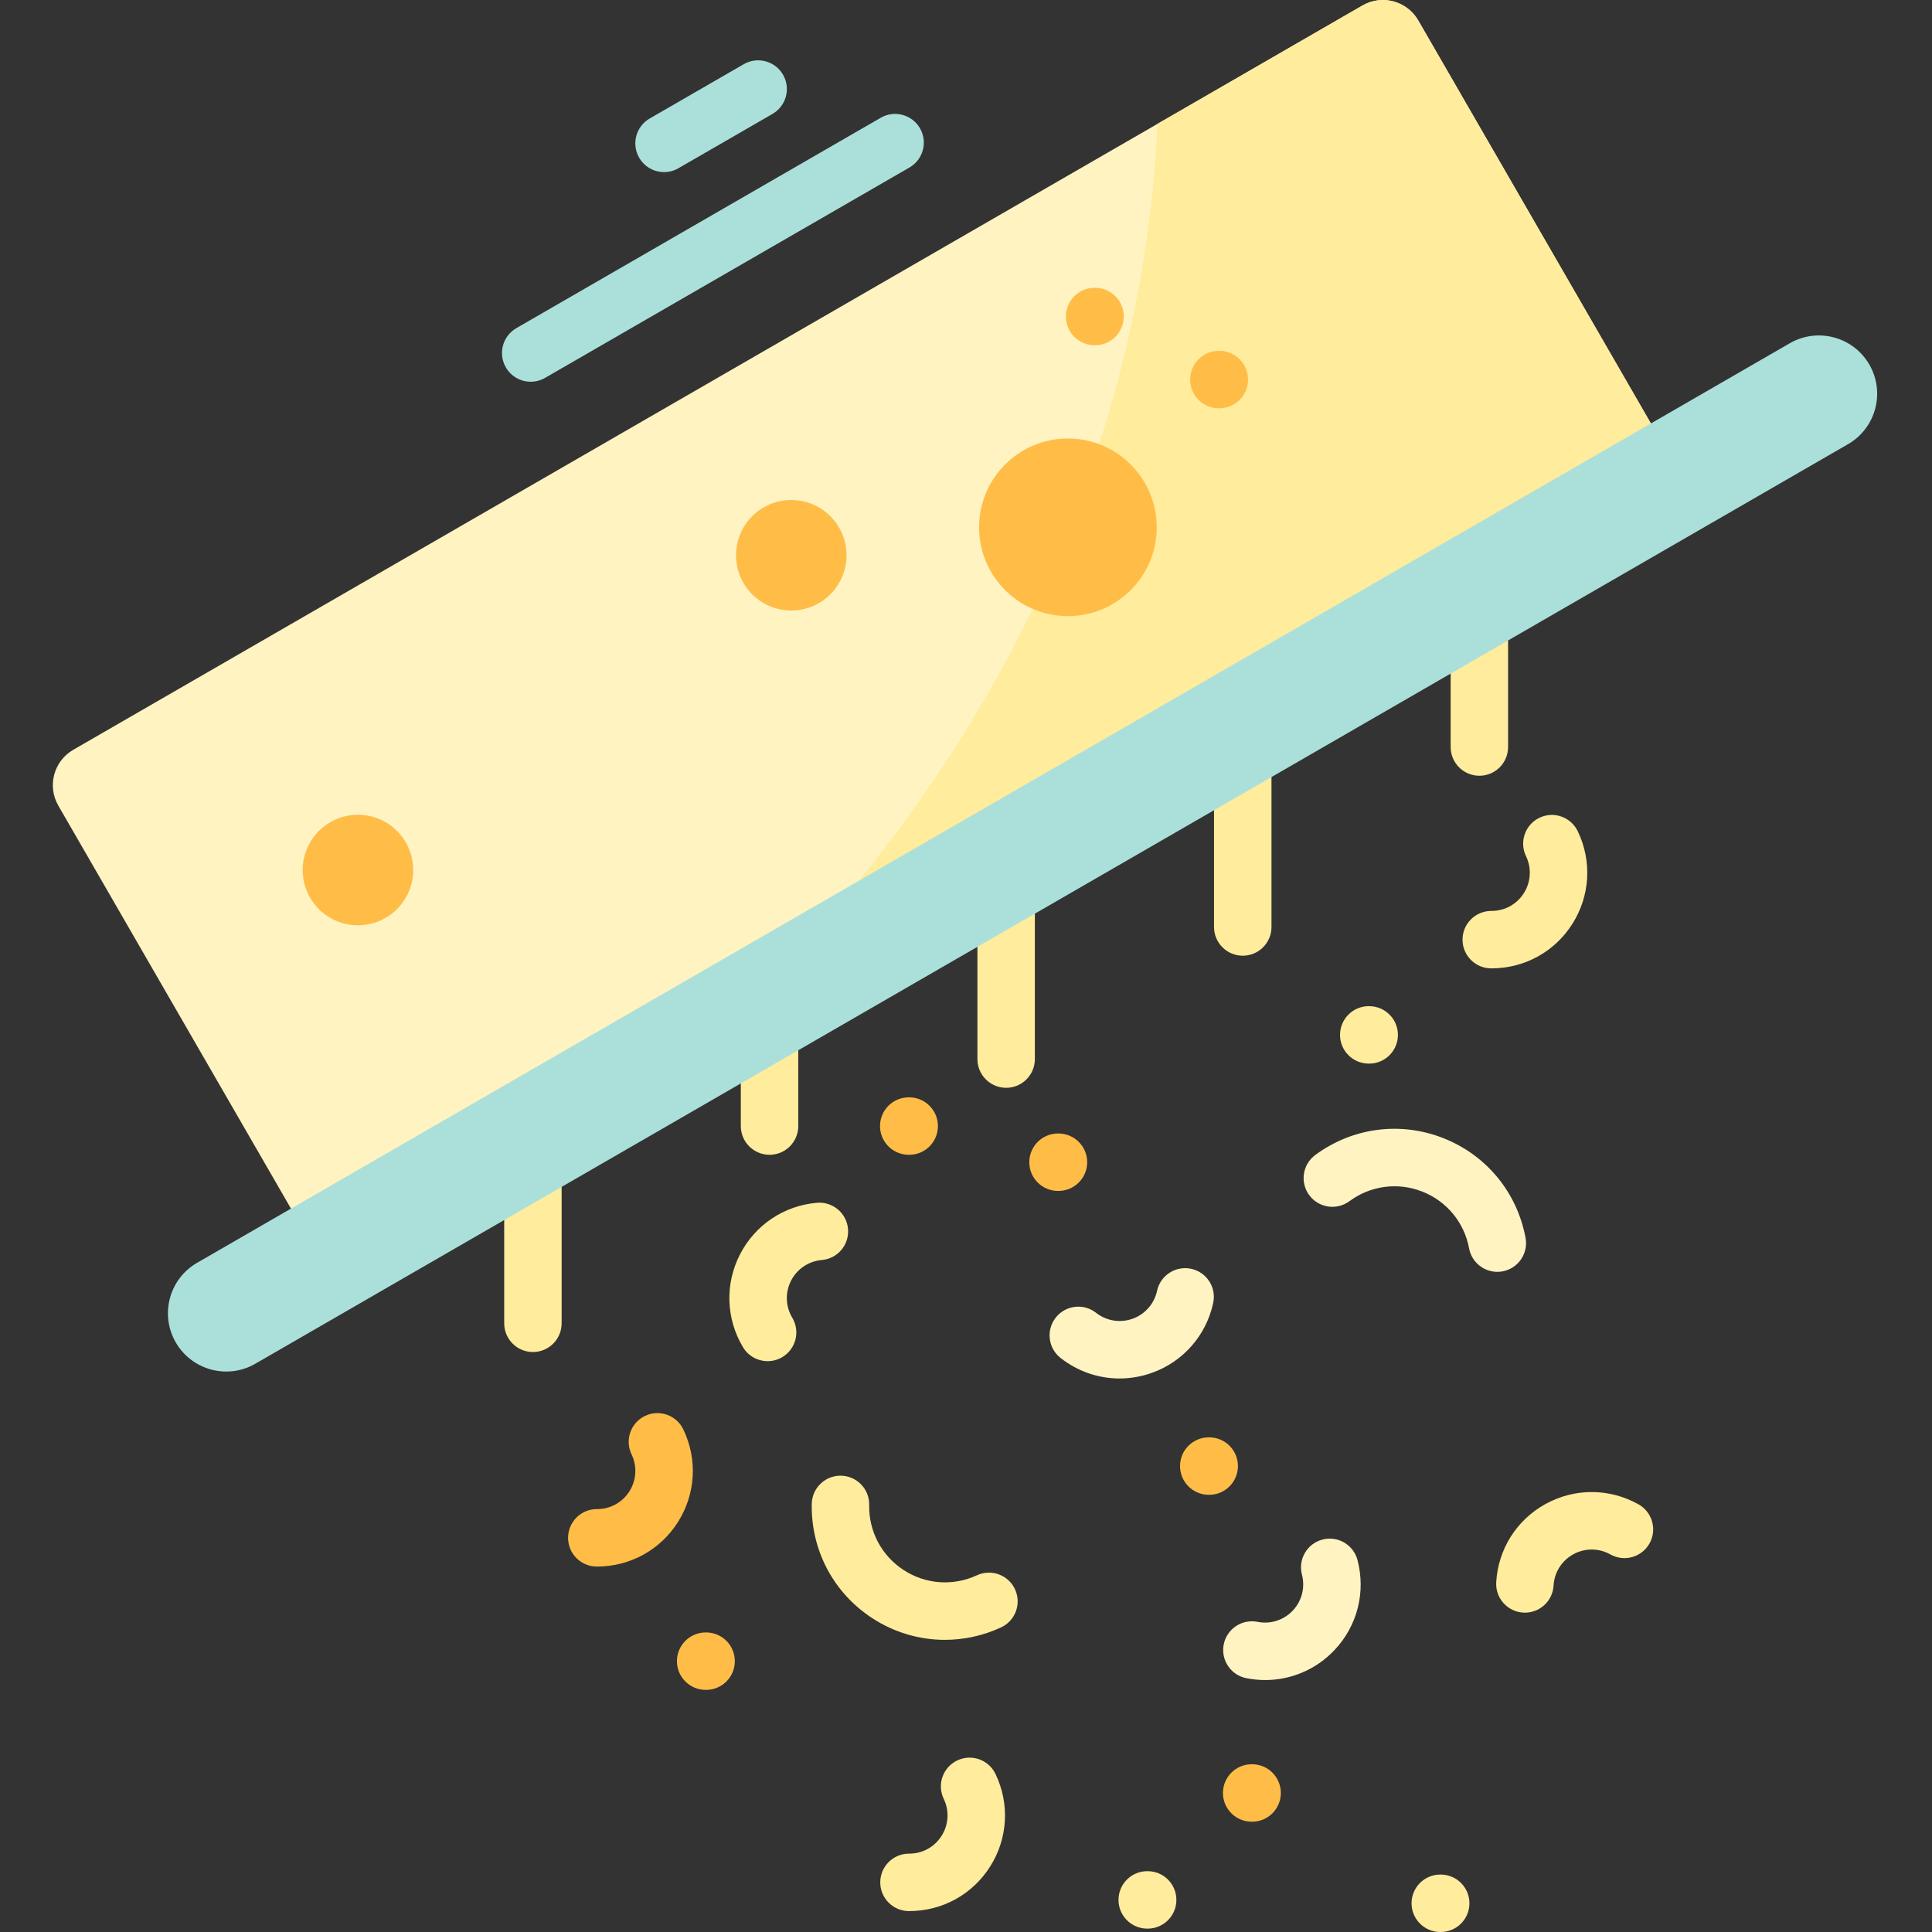 <svg viewBox="-14 0 512 512" xmlns="http://www.w3.org/2000/svg"><rect x="-14" y="0" width="512" height="512" fill="#333333" stroke="none"/><path d="m431.188 125.52-251.945 145.465-108.453 62.605-69.34-120.098c-2.984-5.176-1.211-11.801 3.965-14.789l287.336-165.883 54.312-31.363c5.176-2.996 11.789-1.223 14.789 3.965zm0 0" fill="#fff3c1"/><path d="m431.188 125.52-251.945 145.465c91.605-89.082 111.156-182.867 113.508-238.164l54.312-31.363c5.176-2.996 11.789-1.223 14.789 3.965zm0 0" fill="#ffec9c"/><path d="m161.988 45.609c-2.629 0-5.188-1.367-6.598-3.809-2.105-3.641-.855-8.293 2.785-10.398l24.934-14.395c3.641-2.098 8.297-.855 10.398 2.789 2.102 3.637.852 8.293-2.789 10.395l-24.934 14.395c-1.195.691-2.504 1.023-3.797 1.023zm0 0" fill="#abe0da"/><path d="m126.652 101.164c-2.629 0-5.188-1.363-6.598-3.805-2.105-3.641-.855-8.297 2.785-10.398l96.566-55.754c3.637-2.102 8.293-.855 10.398 2.785 2.102 3.641.852 8.297-2.789 10.398l-96.566 55.754c-1.195.691-2.504 1.02-3.797 1.02zm0 0" fill="#abe0da"/><path d="m282.691 365.312c-5.578 0-11.066-1.855-15.625-5.434-3.309-2.594-3.887-7.379-1.293-10.688 2.598-3.309 7.383-3.883 10.688-1.289 2.773 2.172 6.398 2.762 9.703 1.57 3.301-1.191 5.719-3.957 6.469-7.398.891-4.109 4.945-6.711 9.051-5.824 4.109.891 6.715 4.941 5.824 9.051-1.863 8.602-7.914 15.512-16.18 18.496-2.824 1.016-5.742 1.516-8.637 1.516zm0 0" fill="#fff3c1"/><path d="m321.285 445.227c-1.656 0-3.328-.164-5-.492-4.121-.816-6.805-4.824-5.984-8.945.816-4.125 4.82-6.797 8.941-5.988 3.453.688 6.957-.434 9.367-2.988 2.402-2.555 3.309-6.117 2.418-9.523-1.066-4.066 1.371-8.227 5.438-9.289s8.223 1.367 9.289 5.434c2.227 8.512-.039 17.414-6.062 23.816-4.859 5.156-11.492 7.977-18.406 7.977zm0 0" fill="#fff3c1"/><path d="m381.266 256.629c-.031 0-.062 0-.094 0-4.207-.016-7.602-3.434-7.586-7.637.016-4.195 3.422-7.586 7.609-7.586h.07c3.508 0 6.711-1.762 8.578-4.719 1.875-2.969 2.082-6.637.559-9.812-1.82-3.789-.227-8.336 3.562-10.156 3.785-1.824 8.336-.227 10.156 3.562 3.812 7.934 3.285 17.105-1.406 24.531-4.672 7.406-12.688 11.816-21.449 11.816zm0 0" fill="#ffec9c"/><path d="m189.438 360.723c-2.594 0-5.121-1.324-6.547-3.715-4.504-7.559-4.801-16.738-.797-24.559 4.012-7.82 11.637-12.941 20.402-13.699 4.191-.355 7.879 2.742 8.238 6.93.363 4.188-2.742 7.879-6.93 8.238-3.508.305-6.562 2.348-8.164 5.473-1.598 3.125-1.48 6.797.324 9.824 2.152 3.609.973 8.281-2.641 10.434-1.219.73-2.562 1.074-3.887 1.074zm0 0" fill="#ffec9c"/><path d="m390.117 427.371c-.152 0-.301-.004-.453-.016-4.195-.246-7.398-3.844-7.152-8.043.512-8.785 5.422-16.547 13.129-20.77 7.707-4.223 16.895-4.176 24.574.121 3.668 2.055 4.977 6.691 2.926 10.359-2.055 3.668-6.695 4.98-10.359 2.926-3.074-1.723-6.75-1.742-9.828-.055s-5.043 4.793-5.246 8.309c-.234 4.047-3.59 7.168-7.59 7.168zm0 0" fill="#ffec9c"/><path d="m226.953 506.457c-.031 0-.059 0-.09 0-4.207-.016-7.602-3.434-7.586-7.637.016-4.195 3.418-7.586 7.609-7.586h.066c3.508 0 6.715-1.762 8.582-4.719 1.875-2.969 2.082-6.637.559-9.812-1.824-3.789-.227-8.34 3.562-10.156 3.785-1.824 8.336-.227 10.156 3.562 3.812 7.934 3.285 17.105-1.406 24.531-4.672 7.406-12.688 11.816-21.453 11.816zm0 0" fill="#ffec9c"/><path d="m144.223 415.152c-.031 0-.062 0-.09 0-4.207-.016-7.602-3.434-7.586-7.637.016-4.195 3.418-7.586 7.609-7.586h.066c3.508 0 6.715-1.762 8.582-4.723 1.875-2.965 2.082-6.633.555-9.812-1.82-3.789-.223-8.336 3.566-10.156 3.785-1.82 8.336-.227 10.156 3.566 3.812 7.93 3.285 17.102-1.402 24.531-4.68 7.402-12.695 11.816-21.457 11.816zm0 0" fill="#ffbd48"/><path d="m236.398 434.578c-6.727 0-13.41-1.941-19.273-5.766-10.25-6.695-16.234-18.012-16-30.273.078-4.152 3.469-7.469 7.605-7.469.051 0 .098 0 .148.004 4.203.078 7.547 3.551 7.465 7.754-.133 6.984 3.273 13.426 9.105 17.234s13.102 4.336 19.441 1.406c3.816-1.762 8.34-.102 10.102 3.715 1.766 3.82.098 8.34-3.719 10.105-4.766 2.199-9.832 3.289-14.875 3.289zm0 0" fill="#ffec9c"/><path d="m382.801 337.051c-3.598 0-6.793-2.555-7.477-6.219-1.277-6.863-5.914-12.492-12.395-15.047-6.48-2.551-13.703-1.602-19.324 2.547-3.383 2.496-8.148 1.777-10.645-1.605-2.496-3.383-1.777-8.148 1.605-10.645 9.863-7.281 22.555-8.949 33.949-4.457 11.391 4.488 19.531 14.367 21.777 26.422.77 4.133-1.957 8.105-6.09 8.875-.473.09-.941.129-1.402.129zm0 0" fill="#fff3c1"/><path d="m317.824 482.77h-.117c-4.203 0-7.613-3.406-7.613-7.613 0-4.203 3.41-7.609 7.613-7.609h.117c4.203 0 7.613 3.406 7.613 7.609 0 4.207-3.41 7.613-7.613 7.613zm0 0" fill="#ffbd48"/><path d="m306.453 396.137c-.02 0-.043 0-.062 0h-.121c-4.203-.035-7.582-3.473-7.547-7.676.039-4.184 3.438-7.547 7.613-7.547h.062.121c4.203.035 7.582 3.473 7.547 7.676-.039 4.18-3.438 7.547-7.613 7.547zm0 0" fill="#ffbd48"/><path d="m173.125 447.836h-.117c-4.203 0-7.613-3.406-7.613-7.613 0-4.203 3.41-7.609 7.613-7.609h.117c4.207 0 7.613 3.406 7.613 7.609 0 4.207-3.406 7.613-7.613 7.613zm0 0" fill="#ffbd48"/><path d="m348.852 281.871c-.02 0-.043 0-.062 0l-.121-.004c-4.203-.035-7.582-3.469-7.547-7.672.035-4.184 3.438-7.551 7.609-7.551h.066l.117.004c4.203.035 7.586 3.469 7.551 7.672-.035 4.184-3.438 7.551-7.613 7.551zm0 0" fill="#ffec9c"/><path d="m266.504 315.609c-.02 0-.043 0-.062 0h-.121c-4.203-.039-7.582-3.473-7.547-7.676.035-4.18 3.438-7.547 7.613-7.547h.062.117c4.203.035 7.586 3.473 7.551 7.676-.035 4.18-3.438 7.547-7.613 7.547zm0 0" fill="#ffbd48"/><path d="m226.953 306.035c-.066 0-.129-.004-.195-.004l-.117-.004c-4.203-.102-7.527-3.598-7.422-7.797.105-4.141 3.492-7.422 7.605-7.422h.195l.121.004c4.199.105 7.523 3.598 7.418 7.801-.105 4.137-3.492 7.422-7.605 7.422zm0 0" fill="#ffbd48"/><g fill="#ffec9c"><path d="m367.805 512h-.121c-4.203 0-7.609-3.406-7.609-7.613 0-4.203 3.406-7.609 7.609-7.609h.121c4.203 0 7.609 3.406 7.609 7.609 0 4.207-3.406 7.613-7.609 7.613zm0 0"/><path d="m290.145 511.105h-.121c-4.203 0-7.609-3.406-7.609-7.613 0-4.203 3.406-7.609 7.609-7.609h.121c4.203 0 7.609 3.406 7.609 7.609 0 4.207-3.406 7.613-7.609 7.613zm0 0"/><path d="m127.23 358.301c-4.203 0-7.613-3.41-7.613-7.613v-50.484c0-4.203 3.41-7.613 7.613-7.613s7.609 3.41 7.609 7.613v50.484c.004 4.203-3.406 7.613-7.609 7.613zm0 0"/><path d="m189.934 306.031c-4.203 0-7.609-3.406-7.609-7.609v-35.391c0-4.203 3.406-7.613 7.609-7.613 4.207 0 7.613 3.406 7.613 7.613v35.391c0 4.203-3.406 7.609-7.613 7.609zm0 0"/><path d="m252.641 288.281c-4.203 0-7.613-3.406-7.613-7.609v-50.484c0-4.203 3.406-7.613 7.613-7.613 4.203 0 7.609 3.41 7.609 7.613v50.484c0 4.203-3.406 7.609-7.609 7.609zm0 0"/><path d="m315.344 253.273c-4.203 0-7.613-3.406-7.613-7.609v-50.484c0-4.203 3.41-7.613 7.613-7.613 4.207 0 7.613 3.41 7.613 7.613v50.484c0 4.203-3.41 7.609-7.613 7.609zm0 0"/><path d="m378.051 205.582c-4.207 0-7.613-3.406-7.613-7.613v-39.961c0-4.207 3.406-7.613 7.613-7.613 4.203 0 7.609 3.406 7.609 7.613v39.961c0 4.203-3.406 7.613-7.609 7.613zm0 0"/></g><path d="m292.543 139.742c0 13-10.539 23.539-23.539 23.539s-23.539-10.539-23.539-23.539 10.539-23.539 23.539-23.539 23.539 10.539 23.539 23.539zm0 0" fill="#ffbd48"/><path d="m210.34 147.152c0 8.086-6.559 14.641-14.645 14.641-8.086 0-14.641-6.555-14.641-14.641 0-8.086 6.555-14.645 14.641-14.645 8.086 0 14.645 6.559 14.645 14.645zm0 0" fill="#ffbd48"/><path d="m95.5 230.57c0 8.086-6.555 14.641-14.645 14.641-8.086 0-14.641-6.555-14.641-14.641 0-8.086 6.555-14.645 14.641-14.645 8.09 0 14.645 6.559 14.645 14.645zm0 0" fill="#ffbd48"/><path d="m276.199 91.492h-.117c-4.203 0-7.613-3.406-7.613-7.613 0-4.203 3.41-7.609 7.613-7.609h.117c4.207 0 7.613 3.406 7.613 7.609 0 4.207-3.406 7.613-7.613 7.613zm0 0" fill="#ffbd48"/><path d="m309.133 108.203c-.02 0-.043 0-.062 0h-.121c-4.199-.035-7.582-3.473-7.547-7.676.039-4.203 3.465-7.602 7.68-7.547h.117c4.203.035 7.582 3.473 7.547 7.676-.035 4.184-3.438 7.547-7.613 7.547zm0 0" fill="#ffbd48"/><path d="m475.746 117.711-422.078 243.688c-7.383 4.266-16.828 1.734-21.09-5.652-4.266-7.383-1.734-16.828 5.652-21.09l422.078-243.688c7.383-4.266 16.828-1.734 21.09 5.648 4.262 7.387 1.734 16.828-5.652 21.094zm0 0" fill="#abe0da"/></svg>
